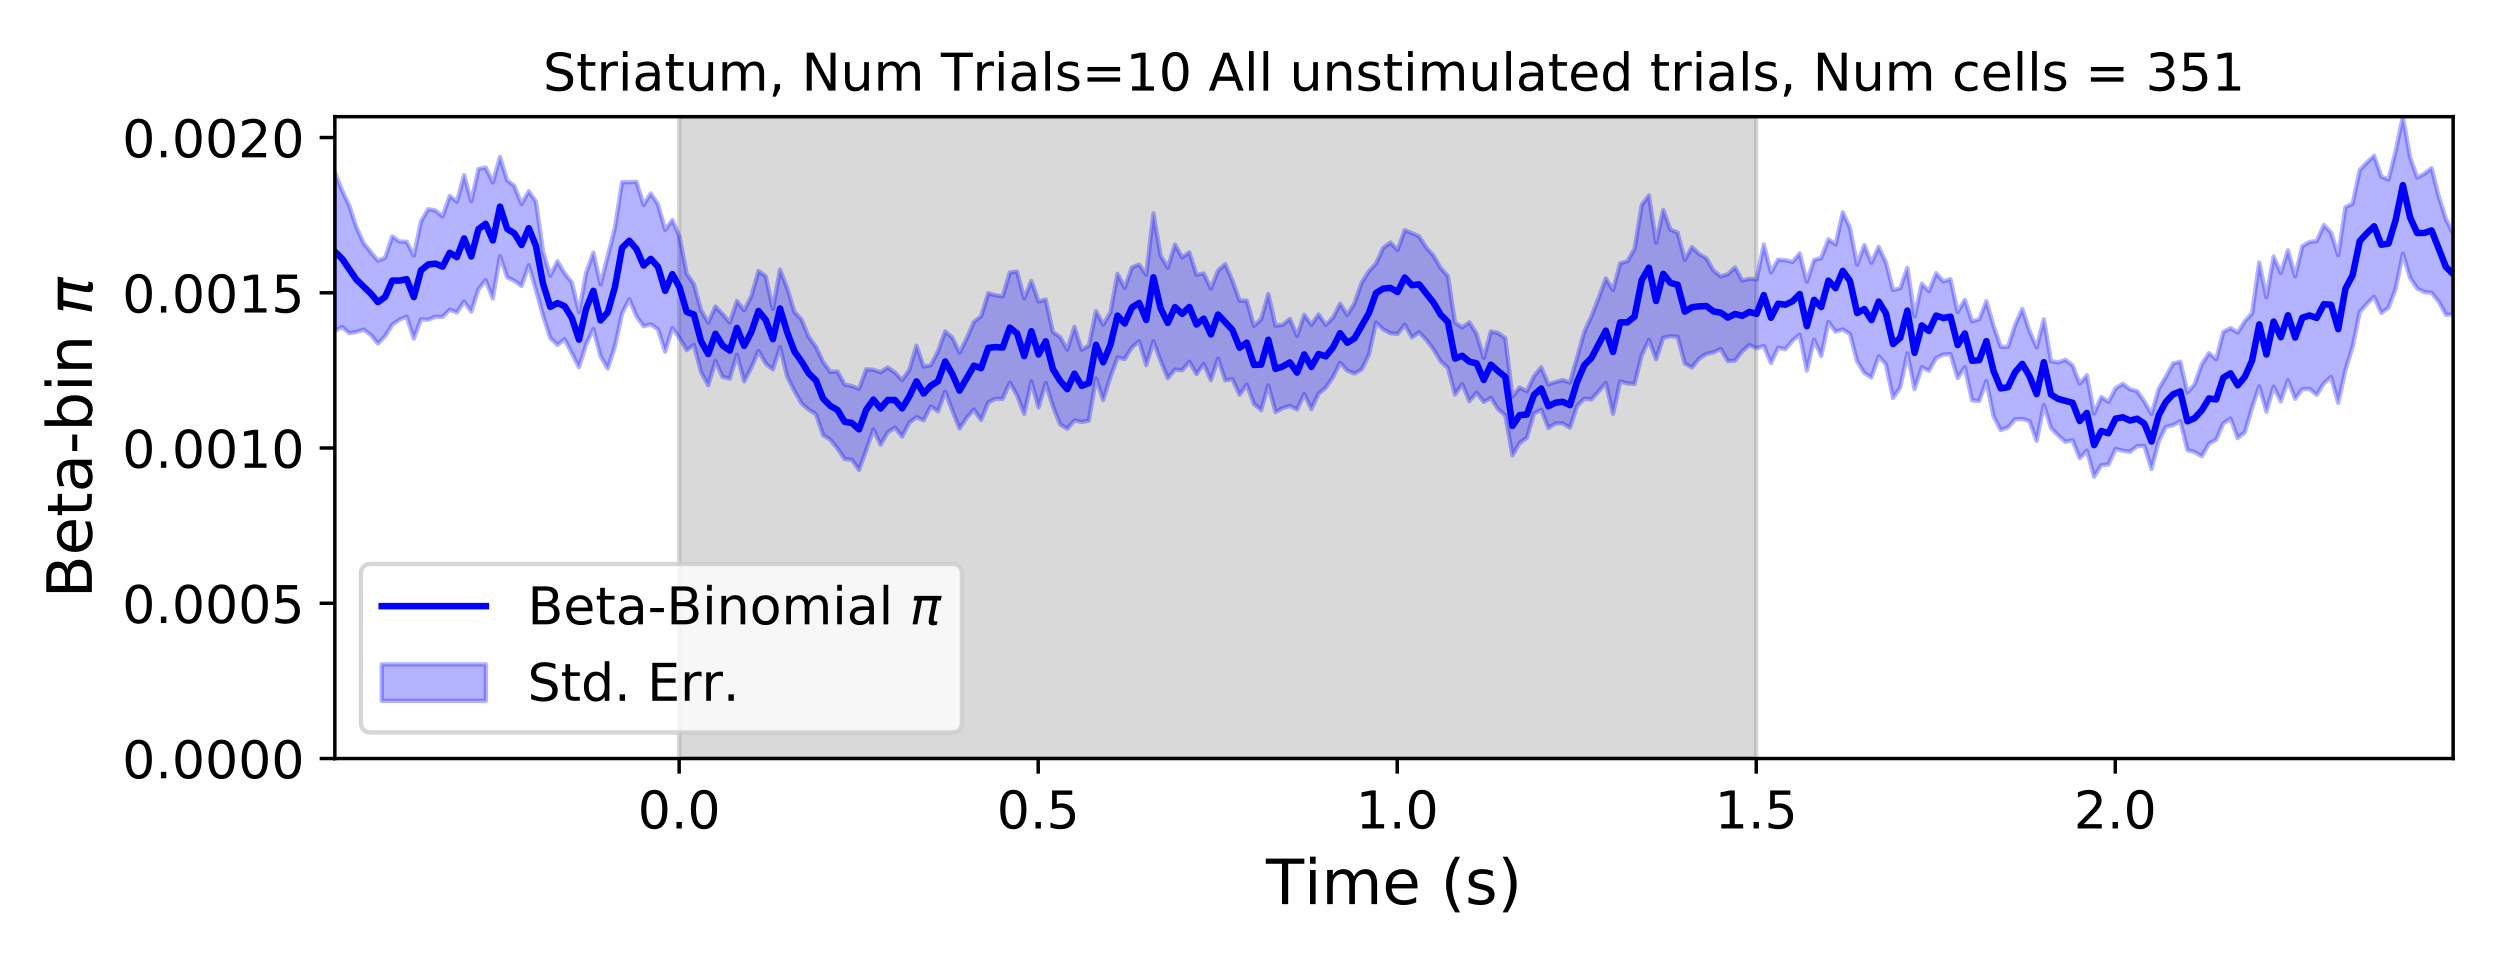<?xml version="1.0" encoding="utf-8" standalone="no"?>
<!DOCTYPE svg PUBLIC "-//W3C//DTD SVG 1.1//EN"
  "http://www.w3.org/Graphics/SVG/1.1/DTD/svg11.dtd">
<!-- Created with matplotlib (https://matplotlib.org/) -->
<svg height="223.2pt" version="1.1" viewBox="0 0 576 223.2" width="576pt" xmlns="http://www.w3.org/2000/svg" xmlns:xlink="http://www.w3.org/1999/xlink">
 <defs>
  <style type="text/css">
*{stroke-linecap:butt;stroke-linejoin:round;}
  </style>
 </defs>
 <g id="figure_1">
  <g id="patch_1">
   <path d="M 0 223.2 
L 576 223.2 
L 576 0 
L 0 0 
z
" style="fill:#ffffff;"/>
  </g>
  <g id="axes_1">
   <g id="patch_2">
    <path d="M 77.15 174.76 
L 565.2 174.76 
L 565.2 26.88 
L 77.15 26.88 
z
" style="fill:#ffffff;"/>
   </g>
   <g id="PolyCollection_1">
    <defs>
     <path d="M 156.479 -48.44 
L 156.479 -196.32 
L 404.64 -196.32 
L 404.64 -48.44 
L 404.64 -48.44 
L 156.479 -48.44 
z
" id="m7a7b5788a5" style="stroke:#808080;stroke-opacity:0.3;"/>
    </defs>
    <g clip-path="url(#p90179368f2)">
     <use style="fill:#808080;fill-opacity:0.3;stroke:#808080;stroke-opacity:0.3;" x="0" xlink:href="#m7a7b5788a5" y="223.2"/>
    </g>
   </g>
   <g id="PolyCollection_2">
    <defs>
     <path d="M 77.15 -183.503 
L 77.15 -146.915 
L 78.804 -147.878 
L 80.459 -146.451 
L 82.113 -146.713 
L 83.768 -147.254 
L 85.422 -146.051 
L 87.076 -144.036 
L 88.731 -145.741 
L 90.385 -148.387 
L 92.04 -149.545 
L 93.694 -150.255 
L 95.348 -145.181 
L 97.003 -149.623 
L 98.657 -149.513 
L 100.312 -150.206 
L 101.966 -150.206 
L 103.621 -151.835 
L 105.275 -151.2 
L 106.929 -153.71 
L 108.584 -151.388 
L 110.238 -156.572 
L 111.893 -158.63 
L 113.547 -154.431 
L 115.201 -164.154 
L 116.856 -159.314 
L 118.51 -158.502 
L 120.165 -157.287 
L 121.819 -162.101 
L 123.473 -156.409 
L 125.128 -150.418 
L 126.782 -145.328 
L 128.437 -143.739 
L 130.091 -145.053 
L 131.745 -141.818 
L 133.4 -138.579 
L 135.054 -143.848 
L 136.709 -147.388 
L 138.363 -141.12 
L 140.017 -138.277 
L 141.672 -143.35 
L 143.326 -150.957 
L 144.981 -154.263 
L 146.635 -150.358 
L 148.289 -148.034 
L 149.944 -148.48 
L 151.598 -147.318 
L 153.253 -142.163 
L 154.907 -147.583 
L 156.562 -145.34 
L 158.216 -142.522 
L 159.87 -143.737 
L 161.525 -137.451 
L 163.179 -134.409 
L 164.834 -140.018 
L 166.488 -136.369 
L 168.142 -135.966 
L 169.797 -141.429 
L 171.451 -135.328 
L 173.106 -138.47 
L 174.76 -142.313 
L 176.414 -139.449 
L 178.069 -138.076 
L 179.723 -143.169 
L 181.378 -136.415 
L 183.032 -133.134 
L 184.686 -130.247 
L 186.341 -128.797 
L 187.995 -127.764 
L 189.65 -122.924 
L 191.304 -121.904 
L 192.958 -119.857 
L 194.613 -117.447 
L 196.267 -117.245 
L 197.922 -114.937 
L 199.576 -119.464 
L 201.231 -124.247 
L 202.885 -120.737 
L 204.539 -123.574 
L 206.194 -124.695 
L 207.848 -122.599 
L 209.503 -125.806 
L 211.157 -127.115 
L 212.811 -126.353 
L 214.466 -129.585 
L 216.12 -128.429 
L 217.775 -132.968 
L 219.429 -128.582 
L 221.083 -124.471 
L 222.738 -126.952 
L 224.392 -128.848 
L 226.047 -126.426 
L 227.701 -130.485 
L 229.355 -131.312 
L 231.01 -131.31 
L 232.664 -135.024 
L 234.319 -132.161 
L 235.973 -127.845 
L 237.627 -135.295 
L 239.282 -129.322 
L 240.936 -134.949 
L 242.591 -129.576 
L 244.245 -125.418 
L 245.899 -124.43 
L 247.554 -126.333 
L 249.208 -125.975 
L 250.863 -126.275 
L 252.517 -136.003 
L 254.172 -131.019 
L 255.826 -136.271 
L 257.48 -140.833 
L 259.135 -140.47 
L 260.789 -143.133 
L 262.444 -144.555 
L 264.098 -139.07 
L 265.752 -144.565 
L 267.407 -140.026 
L 269.061 -136.057 
L 270.716 -138.061 
L 272.37 -137.876 
L 274.024 -139.858 
L 275.679 -137.006 
L 277.333 -139.344 
L 278.988 -135.595 
L 280.642 -140.591 
L 282.296 -135.562 
L 283.951 -135.843 
L 285.605 -132.243 
L 287.26 -134.574 
L 288.914 -130.12 
L 290.568 -128.708 
L 292.223 -134.416 
L 293.877 -128.259 
L 295.532 -129.169 
L 297.186 -129.679 
L 298.841 -128.869 
L 300.495 -132.41 
L 302.149 -128.957 
L 303.804 -132.508 
L 305.458 -133.881 
L 307.113 -136.287 
L 308.767 -139.625 
L 310.421 -137.822 
L 312.076 -137.142 
L 313.73 -138.096 
L 315.385 -141.412 
L 317.039 -148.879 
L 318.693 -147.326 
L 320.348 -146.414 
L 322.002 -146.251 
L 323.657 -148.368 
L 325.311 -145.449 
L 326.965 -146.626 
L 328.62 -144.901 
L 330.274 -142.688 
L 331.929 -139.996 
L 333.583 -138.447 
L 335.237 -132.292 
L 336.892 -134.698 
L 338.546 -130.777 
L 340.201 -132.714 
L 341.855 -130.581 
L 343.509 -131.519 
L 345.164 -128.921 
L 346.818 -127.475 
L 348.473 -118.267 
L 350.127 -121.171 
L 351.782 -122.326 
L 353.436 -127.943 
L 355.09 -128.806 
L 356.745 -124.578 
L 358.399 -125.647 
L 360.054 -125.634 
L 361.708 -124.657 
L 363.362 -129.638 
L 365.017 -131.376 
L 366.671 -131.163 
L 368.326 -133.025 
L 369.98 -134.982 
L 371.634 -127.842 
L 373.289 -135.325 
L 374.943 -134.863 
L 376.598 -134.726 
L 378.252 -141.344 
L 379.906 -144.889 
L 381.561 -140.415 
L 383.215 -145.376 
L 384.87 -145.756 
L 386.524 -145.597 
L 388.178 -139.444 
L 389.833 -138.547 
L 391.487 -140.588 
L 393.142 -141.668 
L 394.796 -142.009 
L 396.451 -142.813 
L 398.105 -140.016 
L 399.759 -140.133 
L 401.414 -142.265 
L 403.068 -143.714 
L 404.723 -142.945 
L 406.377 -143.508 
L 408.031 -139.536 
L 409.686 -143.091 
L 411.34 -142.73 
L 412.995 -144.702 
L 414.649 -146.105 
L 416.303 -137.827 
L 417.958 -144.927 
L 419.612 -141.158 
L 421.267 -149.02 
L 422.921 -146.782 
L 424.575 -147.296 
L 426.23 -146.258 
L 427.884 -139.944 
L 429.539 -137.261 
L 431.193 -136.241 
L 432.847 -141.108 
L 434.502 -139.29 
L 436.156 -131.503 
L 437.811 -133.938 
L 439.465 -141.785 
L 441.119 -133.534 
L 442.774 -138.602 
L 444.428 -137.781 
L 446.083 -140.722 
L 447.737 -141.497 
L 449.392 -141.603 
L 451.046 -136.102 
L 452.7 -138.598 
L 454.355 -130.967 
L 456.009 -130.817 
L 457.664 -135.399 
L 459.318 -127.281 
L 460.972 -124.116 
L 462.627 -124.701 
L 464.281 -126.586 
L 465.936 -126.69 
L 467.59 -126.141 
L 469.244 -121.604 
L 470.899 -129.853 
L 472.553 -124.599 
L 474.208 -122.886 
L 475.862 -121.42 
L 477.516 -121.765 
L 479.171 -117.607 
L 480.825 -119.375 
L 482.48 -113.368 
L 484.134 -116.037 
L 485.788 -116.178 
L 487.443 -119.773 
L 489.097 -119.352 
L 490.752 -119.101 
L 492.406 -120.405 
L 494.061 -120.448 
L 495.715 -115.146 
L 497.369 -121.506 
L 499.024 -124.818 
L 500.678 -125.255 
L 502.333 -126.143 
L 503.987 -119.495 
L 505.641 -119.064 
L 507.296 -118.064 
L 508.95 -120.976 
L 510.605 -121.921 
L 512.259 -125.647 
L 513.913 -126.759 
L 515.568 -122.251 
L 517.222 -123.622 
L 518.877 -129.271 
L 520.531 -134.189 
L 522.185 -128.332 
L 523.84 -134.127 
L 525.494 -130.72 
L 527.149 -135.617 
L 528.803 -131.308 
L 530.457 -133.547 
L 532.112 -133.599 
L 533.766 -132.226 
L 535.421 -134.865 
L 537.075 -136.362 
L 538.729 -130.377 
L 540.384 -137.926 
L 542.038 -143.277 
L 543.693 -151.329 
L 545.347 -153.195 
L 547.002 -154.821 
L 548.656 -151.103 
L 550.31 -152.311 
L 551.965 -156.672 
L 553.619 -164.752 
L 555.274 -159.228 
L 556.928 -156.728 
L 558.582 -155.894 
L 560.237 -155.742 
L 561.891 -153.684 
L 563.546 -150.653 
L 565.2 -150.782 
L 565.2 -169.34 
L 565.2 -169.34 
L 563.546 -172.72 
L 561.891 -177.92 
L 560.237 -184.467 
L 558.582 -183.16 
L 556.928 -182.285 
L 555.274 -187.015 
L 553.619 -196.32 
L 551.965 -188.412 
L 550.31 -181.832 
L 548.656 -182.515 
L 547.002 -187.318 
L 545.347 -185.749 
L 543.693 -184.026 
L 542.038 -176.281 
L 540.384 -175.447 
L 538.729 -164.381 
L 537.075 -169.606 
L 535.421 -171.367 
L 533.766 -167.646 
L 532.112 -167.452 
L 530.457 -166.461 
L 528.803 -159.549 
L 527.149 -165.509 
L 525.494 -160.293 
L 523.84 -164.086 
L 522.185 -154.697 
L 520.531 -162.715 
L 518.877 -151.011 
L 517.222 -149.185 
L 515.568 -146.583 
L 513.913 -147.596 
L 512.259 -146.727 
L 510.605 -140.421 
L 508.95 -141.823 
L 507.296 -139.28 
L 505.641 -134.67 
L 503.987 -132.789 
L 502.333 -139.876 
L 500.678 -139.447 
L 499.024 -136.403 
L 497.369 -133.606 
L 495.715 -127.809 
L 494.061 -130.698 
L 492.406 -133.047 
L 490.752 -133.517 
L 489.097 -134.765 
L 487.443 -133.732 
L 485.788 -130.594 
L 484.134 -131.74 
L 482.48 -127.924 
L 480.825 -136.735 
L 479.171 -134.812 
L 477.516 -139.031 
L 475.862 -140.309 
L 474.208 -139.7 
L 472.553 -139.998 
L 470.899 -149.633 
L 469.244 -143.196 
L 467.59 -146.964 
L 465.936 -152.036 
L 464.281 -148.309 
L 462.627 -143.303 
L 460.972 -143.305 
L 459.318 -148.137 
L 457.664 -153.799 
L 456.009 -149.632 
L 454.355 -149.177 
L 452.7 -154.124 
L 451.046 -151.314 
L 449.392 -158.877 
L 447.737 -158.359 
L 446.083 -160.268 
L 444.428 -156.118 
L 442.774 -157.831 
L 441.119 -150.288 
L 439.465 -161.502 
L 437.811 -156.79 
L 436.156 -156.361 
L 434.502 -162.794 
L 432.847 -166.317 
L 431.193 -162.681 
L 429.539 -166.732 
L 427.884 -162.221 
L 426.23 -170.72 
L 424.575 -174.28 
L 422.921 -166.867 
L 421.267 -168.063 
L 419.612 -163.756 
L 417.958 -163.3 
L 416.303 -158.279 
L 414.649 -164.816 
L 412.995 -162.845 
L 411.34 -163.263 
L 409.686 -163.378 
L 408.031 -160.434 
L 406.377 -166.893 
L 404.723 -158.83 
L 403.068 -158.954 
L 401.414 -158.568 
L 399.759 -161.589 
L 398.105 -160.028 
L 396.451 -159.524 
L 394.796 -160.861 
L 393.142 -163.701 
L 391.487 -164.649 
L 389.833 -166.277 
L 388.178 -163.346 
L 386.524 -169.604 
L 384.87 -170.279 
L 383.215 -174.849 
L 381.561 -167.286 
L 379.906 -178.163 
L 378.252 -175.958 
L 376.598 -165.812 
L 374.943 -163.004 
L 373.289 -162.518 
L 371.634 -156.374 
L 369.98 -159.057 
L 368.326 -154.542 
L 366.671 -150.335 
L 365.017 -146.723 
L 363.362 -140.841 
L 361.708 -135.06 
L 360.054 -135.63 
L 358.399 -135.182 
L 356.745 -134.647 
L 355.09 -138.58 
L 353.436 -136.524 
L 351.782 -133.053 
L 350.127 -133.931 
L 348.473 -131.863 
L 346.818 -145.274 
L 345.164 -146.465 
L 343.509 -146.845 
L 341.855 -140.739 
L 340.201 -146.258 
L 338.546 -148.952 
L 336.892 -147.764 
L 335.237 -148.9 
L 333.583 -159.602 
L 331.929 -161.433 
L 330.274 -164.291 
L 328.62 -166.163 
L 326.965 -168.726 
L 325.311 -169.51 
L 323.657 -170.149 
L 322.002 -165.607 
L 320.348 -167.314 
L 318.693 -166.088 
L 317.039 -162.482 
L 315.385 -160.702 
L 313.73 -158.091 
L 312.076 -153.354 
L 310.421 -150.631 
L 308.767 -153.221 
L 307.113 -150.021 
L 305.458 -148.315 
L 303.804 -150.76 
L 302.149 -148.364 
L 300.495 -150.674 
L 298.841 -145.835 
L 297.186 -149.734 
L 295.532 -148.353 
L 293.877 -148.155 
L 292.223 -155.441 
L 290.568 -149.649 
L 288.914 -148.115 
L 287.26 -153.923 
L 285.605 -153.931 
L 283.951 -158.527 
L 282.296 -162.36 
L 280.642 -160.856 
L 278.988 -156.709 
L 277.333 -160.22 
L 275.679 -159.864 
L 274.024 -165.076 
L 272.37 -163.896 
L 270.716 -166.844 
L 269.061 -161.54 
L 267.407 -164.274 
L 265.752 -174.035 
L 264.098 -159.908 
L 262.444 -162.254 
L 260.789 -161.587 
L 259.135 -156.857 
L 257.48 -160.124 
L 255.826 -151.137 
L 254.172 -148.417 
L 252.517 -151.506 
L 250.863 -143.555 
L 249.208 -142.63 
L 247.554 -147.866 
L 245.899 -142.646 
L 244.245 -145.543 
L 242.591 -146.709 
L 240.936 -154.176 
L 239.282 -153.741 
L 237.627 -158.465 
L 235.973 -154.471 
L 234.319 -160.62 
L 232.664 -160.415 
L 231.01 -154.937 
L 229.355 -155.156 
L 227.701 -155.628 
L 226.047 -150.333 
L 224.392 -149.049 
L 222.738 -145.241 
L 221.083 -141.953 
L 219.429 -145.404 
L 217.775 -146.842 
L 216.12 -142.292 
L 214.466 -139.08 
L 212.811 -138.722 
L 211.157 -143.559 
L 209.503 -137.961 
L 207.848 -135.625 
L 206.194 -137.378 
L 204.539 -138.522 
L 202.885 -137.455 
L 201.231 -137.999 
L 199.576 -138.117 
L 197.922 -133.61 
L 196.267 -134.266 
L 194.613 -134.585 
L 192.958 -137.608 
L 191.304 -137.515 
L 189.65 -139.783 
L 187.995 -143.307 
L 186.341 -145.541 
L 184.686 -149.523 
L 183.032 -151.355 
L 181.378 -156.802 
L 179.723 -161.067 
L 178.069 -152.046 
L 176.414 -159.56 
L 174.76 -160.781 
L 173.106 -154.947 
L 171.451 -151.698 
L 169.797 -153.856 
L 168.142 -148.9 
L 166.488 -150.827 
L 164.834 -152.581 
L 163.179 -148.858 
L 161.525 -151.711 
L 159.87 -157.744 
L 158.216 -160.133 
L 156.562 -168.659 
L 154.907 -172.491 
L 153.253 -170.232 
L 151.598 -176.133 
L 149.944 -178.619 
L 148.289 -176.026 
L 146.635 -181.32 
L 144.981 -181.21 
L 143.326 -181.222 
L 141.672 -170.702 
L 140.017 -164.171 
L 138.363 -157.662 
L 136.709 -164.997 
L 135.054 -160.357 
L 133.4 -151.315 
L 131.745 -158.142 
L 130.091 -160.234 
L 128.437 -162.991 
L 126.782 -159.676 
L 125.128 -165.168 
L 123.473 -176.771 
L 121.819 -179.14 
L 120.165 -176.226 
L 118.51 -180.354 
L 116.856 -181.64 
L 115.201 -187.032 
L 113.547 -181.162 
L 111.893 -184.619 
L 110.238 -184.272 
L 108.584 -176.816 
L 106.929 -182.833 
L 105.275 -176.726 
L 103.621 -178.061 
L 101.966 -173.329 
L 100.312 -174.713 
L 98.657 -175.006 
L 97.003 -172.208 
L 95.348 -164.315 
L 93.694 -167.5 
L 92.04 -167.554 
L 90.385 -168.715 
L 88.731 -163.827 
L 87.076 -163.152 
L 85.422 -165.112 
L 83.768 -167.225 
L 82.113 -170.855 
L 80.459 -175.845 
L 78.804 -179.348 
L 77.15 -183.503 
z
" id="mb0f1b356e1" style="stroke:#0000ff;stroke-opacity:0.3;"/>
    </defs>
    <g clip-path="url(#p90179368f2)">
     <use style="fill:#0000ff;fill-opacity:0.3;stroke:#0000ff;stroke-opacity:0.3;" x="0" xlink:href="#mb0f1b356e1" y="223.2"/>
    </g>
   </g>
   <g id="matplotlib.axis_1">
    <g id="xtick_1">
     <g id="line2d_1">
      <defs>
       <path d="M 0 0 
L 0 3.5 
" id="m6136bd9743" style="stroke:#000000;stroke-width:0.8;"/>
      </defs>
      <g>
       <use style="stroke:#000000;stroke-width:0.8;" x="156.479" xlink:href="#m6136bd9743" y="174.76"/>
      </g>
     </g>
     <g id="text_1">
      <!-- 0.0 -->
      <defs>
       <path d="M 31.781 66.406 
Q 24.172 66.406 20.328 58.906 
Q 16.5 51.422 16.5 36.375 
Q 16.5 21.391 20.328 13.891 
Q 24.172 6.391 31.781 6.391 
Q 39.453 6.391 43.281 13.891 
Q 47.125 21.391 47.125 36.375 
Q 47.125 51.422 43.281 58.906 
Q 39.453 66.406 31.781 66.406 
z
M 31.781 74.219 
Q 44.047 74.219 50.516 64.516 
Q 56.984 54.828 56.984 36.375 
Q 56.984 17.969 50.516 8.266 
Q 44.047 -1.422 31.781 -1.422 
Q 19.531 -1.422 13.062 8.266 
Q 6.594 17.969 6.594 36.375 
Q 6.594 54.828 13.062 64.516 
Q 19.531 74.219 31.781 74.219 
z
" id="DejaVuSans-48"/>
       <path d="M 10.688 12.406 
L 21 12.406 
L 21 0 
L 10.688 0 
z
" id="DejaVuSans-46"/>
      </defs>
      <g transform="translate(146.937 190.878)scale(0.12 -0.12)">
       <use xlink:href="#DejaVuSans-48"/>
       <use x="63.623" xlink:href="#DejaVuSans-46"/>
       <use x="95.41" xlink:href="#DejaVuSans-48"/>
      </g>
     </g>
    </g>
    <g id="xtick_2">
     <g id="line2d_2">
      <g>
       <use style="stroke:#000000;stroke-width:0.8;" x="239.199" xlink:href="#m6136bd9743" y="174.76"/>
      </g>
     </g>
     <g id="text_2">
      <!-- 0.5 -->
      <defs>
       <path d="M 10.797 72.906 
L 49.516 72.906 
L 49.516 64.594 
L 19.828 64.594 
L 19.828 46.734 
Q 21.969 47.469 24.109 47.828 
Q 26.266 48.188 28.422 48.188 
Q 40.625 48.188 47.75 41.5 
Q 54.891 34.812 54.891 23.391 
Q 54.891 11.625 47.562 5.094 
Q 40.234 -1.422 26.906 -1.422 
Q 22.312 -1.422 17.547 -0.641 
Q 12.797 0.141 7.719 1.703 
L 7.719 11.625 
Q 12.109 9.234 16.797 8.062 
Q 21.484 6.891 26.703 6.891 
Q 35.156 6.891 40.078 11.328 
Q 45.016 15.766 45.016 23.391 
Q 45.016 31 40.078 35.438 
Q 35.156 39.891 26.703 39.891 
Q 22.75 39.891 18.812 39.016 
Q 14.891 38.141 10.797 36.281 
z
" id="DejaVuSans-53"/>
      </defs>
      <g transform="translate(229.657 190.878)scale(0.12 -0.12)">
       <use xlink:href="#DejaVuSans-48"/>
       <use x="63.623" xlink:href="#DejaVuSans-46"/>
       <use x="95.41" xlink:href="#DejaVuSans-53"/>
      </g>
     </g>
    </g>
    <g id="xtick_3">
     <g id="line2d_3">
      <g>
       <use style="stroke:#000000;stroke-width:0.8;" x="321.919" xlink:href="#m6136bd9743" y="174.76"/>
      </g>
     </g>
     <g id="text_3">
      <!-- 1.0 -->
      <defs>
       <path d="M 12.406 8.297 
L 28.516 8.297 
L 28.516 63.922 
L 10.984 60.406 
L 10.984 69.391 
L 28.422 72.906 
L 38.281 72.906 
L 38.281 8.297 
L 54.391 8.297 
L 54.391 0 
L 12.406 0 
z
" id="DejaVuSans-49"/>
      </defs>
      <g transform="translate(312.378 190.878)scale(0.12 -0.12)">
       <use xlink:href="#DejaVuSans-49"/>
       <use x="63.623" xlink:href="#DejaVuSans-46"/>
       <use x="95.41" xlink:href="#DejaVuSans-48"/>
      </g>
     </g>
    </g>
    <g id="xtick_4">
     <g id="line2d_4">
      <g>
       <use style="stroke:#000000;stroke-width:0.8;" x="404.64" xlink:href="#m6136bd9743" y="174.76"/>
      </g>
     </g>
     <g id="text_4">
      <!-- 1.5 -->
      <g transform="translate(395.098 190.878)scale(0.12 -0.12)">
       <use xlink:href="#DejaVuSans-49"/>
       <use x="63.623" xlink:href="#DejaVuSans-46"/>
       <use x="95.41" xlink:href="#DejaVuSans-53"/>
      </g>
     </g>
    </g>
    <g id="xtick_5">
     <g id="line2d_5">
      <g>
       <use style="stroke:#000000;stroke-width:0.8;" x="487.36" xlink:href="#m6136bd9743" y="174.76"/>
      </g>
     </g>
     <g id="text_5">
      <!-- 2.0 -->
      <defs>
       <path d="M 19.188 8.297 
L 53.609 8.297 
L 53.609 0 
L 7.328 0 
L 7.328 8.297 
Q 12.938 14.109 22.625 23.891 
Q 32.328 33.688 34.812 36.531 
Q 39.547 41.844 41.422 45.531 
Q 43.312 49.219 43.312 52.781 
Q 43.312 58.594 39.234 62.25 
Q 35.156 65.922 28.609 65.922 
Q 23.969 65.922 18.812 64.312 
Q 13.672 62.703 7.812 59.422 
L 7.812 69.391 
Q 13.766 71.781 18.938 73 
Q 24.125 74.219 28.422 74.219 
Q 39.75 74.219 46.484 68.547 
Q 53.219 62.891 53.219 53.422 
Q 53.219 48.922 51.531 44.891 
Q 49.859 40.875 45.406 35.406 
Q 44.188 33.984 37.641 27.219 
Q 31.109 20.453 19.188 8.297 
z
" id="DejaVuSans-50"/>
      </defs>
      <g transform="translate(477.818 190.878)scale(0.12 -0.12)">
       <use xlink:href="#DejaVuSans-50"/>
       <use x="63.623" xlink:href="#DejaVuSans-46"/>
       <use x="95.41" xlink:href="#DejaVuSans-48"/>
      </g>
     </g>
    </g>
    <g id="text_6">
     <!-- Time (s) -->
     <defs>
      <path d="M -0.297 72.906 
L 61.375 72.906 
L 61.375 64.594 
L 35.5 64.594 
L 35.5 0 
L 25.594 0 
L 25.594 64.594 
L -0.297 64.594 
z
" id="DejaVuSans-84"/>
      <path d="M 9.422 54.688 
L 18.406 54.688 
L 18.406 0 
L 9.422 0 
z
M 9.422 75.984 
L 18.406 75.984 
L 18.406 64.594 
L 9.422 64.594 
z
" id="DejaVuSans-105"/>
      <path d="M 52 44.188 
Q 55.375 50.25 60.062 53.125 
Q 64.75 56 71.094 56 
Q 79.641 56 84.281 50.016 
Q 88.922 44.047 88.922 33.016 
L 88.922 0 
L 79.891 0 
L 79.891 32.719 
Q 79.891 40.578 77.094 44.375 
Q 74.312 48.188 68.609 48.188 
Q 61.625 48.188 57.562 43.547 
Q 53.516 38.922 53.516 30.906 
L 53.516 0 
L 44.484 0 
L 44.484 32.719 
Q 44.484 40.625 41.703 44.406 
Q 38.922 48.188 33.109 48.188 
Q 26.219 48.188 22.156 43.531 
Q 18.109 38.875 18.109 30.906 
L 18.109 0 
L 9.078 0 
L 9.078 54.688 
L 18.109 54.688 
L 18.109 46.188 
Q 21.188 51.219 25.484 53.609 
Q 29.781 56 35.688 56 
Q 41.656 56 45.828 52.969 
Q 50 49.953 52 44.188 
z
" id="DejaVuSans-109"/>
      <path d="M 56.203 29.594 
L 56.203 25.203 
L 14.891 25.203 
Q 15.484 15.922 20.484 11.062 
Q 25.484 6.203 34.422 6.203 
Q 39.594 6.203 44.453 7.469 
Q 49.312 8.734 54.109 11.281 
L 54.109 2.781 
Q 49.266 0.734 44.188 -0.344 
Q 39.109 -1.422 33.891 -1.422 
Q 20.797 -1.422 13.156 6.188 
Q 5.516 13.812 5.516 26.812 
Q 5.516 40.234 12.766 48.109 
Q 20.016 56 32.328 56 
Q 43.359 56 49.781 48.891 
Q 56.203 41.797 56.203 29.594 
z
M 47.219 32.234 
Q 47.125 39.594 43.094 43.984 
Q 39.062 48.391 32.422 48.391 
Q 24.906 48.391 20.391 44.141 
Q 15.875 39.891 15.188 32.172 
z
" id="DejaVuSans-101"/>
      <path id="DejaVuSans-32"/>
      <path d="M 31 75.875 
Q 24.469 64.656 21.281 53.656 
Q 18.109 42.672 18.109 31.391 
Q 18.109 20.125 21.312 9.062 
Q 24.516 -2 31 -13.188 
L 23.188 -13.188 
Q 15.875 -1.703 12.234 9.375 
Q 8.594 20.453 8.594 31.391 
Q 8.594 42.281 12.203 53.312 
Q 15.828 64.359 23.188 75.875 
z
" id="DejaVuSans-40"/>
      <path d="M 44.281 53.078 
L 44.281 44.578 
Q 40.484 46.531 36.375 47.5 
Q 32.281 48.484 27.875 48.484 
Q 21.188 48.484 17.844 46.438 
Q 14.5 44.391 14.5 40.281 
Q 14.5 37.156 16.891 35.375 
Q 19.281 33.594 26.516 31.984 
L 29.594 31.297 
Q 39.156 29.25 43.188 25.516 
Q 47.219 21.781 47.219 15.094 
Q 47.219 7.469 41.188 3.016 
Q 35.156 -1.422 24.609 -1.422 
Q 20.219 -1.422 15.453 -0.562 
Q 10.688 0.297 5.422 2 
L 5.422 11.281 
Q 10.406 8.688 15.234 7.391 
Q 20.062 6.109 24.812 6.109 
Q 31.156 6.109 34.562 8.281 
Q 37.984 10.453 37.984 14.406 
Q 37.984 18.062 35.516 20.016 
Q 33.062 21.969 24.703 23.781 
L 21.578 24.516 
Q 13.234 26.266 9.516 29.906 
Q 5.812 33.547 5.812 39.891 
Q 5.812 47.609 11.281 51.797 
Q 16.75 56 26.812 56 
Q 31.781 56 36.172 55.266 
Q 40.578 54.547 44.281 53.078 
z
" id="DejaVuSans-115"/>
      <path d="M 8.016 75.875 
L 15.828 75.875 
Q 23.141 64.359 26.781 53.312 
Q 30.422 42.281 30.422 31.391 
Q 30.422 20.453 26.781 9.375 
Q 23.141 -1.703 15.828 -13.188 
L 8.016 -13.188 
Q 14.5 -2 17.703 9.062 
Q 20.906 20.125 20.906 31.391 
Q 20.906 42.672 17.703 53.656 
Q 14.5 64.656 8.016 75.875 
z
" id="DejaVuSans-41"/>
     </defs>
     <g transform="translate(291.68 208.315)scale(0.144 -0.144)">
      <use xlink:href="#DejaVuSans-84"/>
      <use x="61.037" xlink:href="#DejaVuSans-105"/>
      <use x="88.82" xlink:href="#DejaVuSans-109"/>
      <use x="186.232" xlink:href="#DejaVuSans-101"/>
      <use x="247.756" xlink:href="#DejaVuSans-32"/>
      <use x="279.543" xlink:href="#DejaVuSans-40"/>
      <use x="318.557" xlink:href="#DejaVuSans-115"/>
      <use x="370.656" xlink:href="#DejaVuSans-41"/>
     </g>
    </g>
   </g>
   <g id="matplotlib.axis_2">
    <g id="ytick_1">
     <g id="line2d_6">
      <defs>
       <path d="M 0 0 
L -3.5 0 
" id="m56962dfca2" style="stroke:#000000;stroke-width:0.8;"/>
      </defs>
      <g>
       <use style="stroke:#000000;stroke-width:0.8;" x="77.15" xlink:href="#m56962dfca2" y="174.76"/>
      </g>
     </g>
     <g id="text_7">
      <!-- 0.0000 -->
      <g transform="translate(28.161 179.319)scale(0.12 -0.12)">
       <use xlink:href="#DejaVuSans-48"/>
       <use x="63.623" xlink:href="#DejaVuSans-46"/>
       <use x="95.41" xlink:href="#DejaVuSans-48"/>
       <use x="159.033" xlink:href="#DejaVuSans-48"/>
       <use x="222.656" xlink:href="#DejaVuSans-48"/>
       <use x="286.279" xlink:href="#DejaVuSans-48"/>
      </g>
     </g>
    </g>
    <g id="ytick_2">
     <g id="line2d_7">
      <g>
       <use style="stroke:#000000;stroke-width:0.8;" x="77.15" xlink:href="#m56962dfca2" y="138.992"/>
      </g>
     </g>
     <g id="text_8">
      <!-- 0.0005 -->
      <g transform="translate(28.161 143.551)scale(0.12 -0.12)">
       <use xlink:href="#DejaVuSans-48"/>
       <use x="63.623" xlink:href="#DejaVuSans-46"/>
       <use x="95.41" xlink:href="#DejaVuSans-48"/>
       <use x="159.033" xlink:href="#DejaVuSans-48"/>
       <use x="222.656" xlink:href="#DejaVuSans-48"/>
       <use x="286.279" xlink:href="#DejaVuSans-53"/>
      </g>
     </g>
    </g>
    <g id="ytick_3">
     <g id="line2d_8">
      <g>
       <use style="stroke:#000000;stroke-width:0.8;" x="77.15" xlink:href="#m56962dfca2" y="103.223"/>
      </g>
     </g>
     <g id="text_9">
      <!-- 0.0010 -->
      <g transform="translate(28.161 107.782)scale(0.12 -0.12)">
       <use xlink:href="#DejaVuSans-48"/>
       <use x="63.623" xlink:href="#DejaVuSans-46"/>
       <use x="95.41" xlink:href="#DejaVuSans-48"/>
       <use x="159.033" xlink:href="#DejaVuSans-48"/>
       <use x="222.656" xlink:href="#DejaVuSans-49"/>
       <use x="286.279" xlink:href="#DejaVuSans-48"/>
      </g>
     </g>
    </g>
    <g id="ytick_4">
     <g id="line2d_9">
      <g>
       <use style="stroke:#000000;stroke-width:0.8;" x="77.15" xlink:href="#m56962dfca2" y="67.455"/>
      </g>
     </g>
     <g id="text_10">
      <!-- 0.0015 -->
      <g transform="translate(28.161 72.014)scale(0.12 -0.12)">
       <use xlink:href="#DejaVuSans-48"/>
       <use x="63.623" xlink:href="#DejaVuSans-46"/>
       <use x="95.41" xlink:href="#DejaVuSans-48"/>
       <use x="159.033" xlink:href="#DejaVuSans-48"/>
       <use x="222.656" xlink:href="#DejaVuSans-49"/>
       <use x="286.279" xlink:href="#DejaVuSans-53"/>
      </g>
     </g>
    </g>
    <g id="ytick_5">
     <g id="line2d_10">
      <g>
       <use style="stroke:#000000;stroke-width:0.8;" x="77.15" xlink:href="#m56962dfca2" y="31.686"/>
      </g>
     </g>
     <g id="text_11">
      <!-- 0.0020 -->
      <g transform="translate(28.161 36.245)scale(0.12 -0.12)">
       <use xlink:href="#DejaVuSans-48"/>
       <use x="63.623" xlink:href="#DejaVuSans-46"/>
       <use x="95.41" xlink:href="#DejaVuSans-48"/>
       <use x="159.033" xlink:href="#DejaVuSans-48"/>
       <use x="222.656" xlink:href="#DejaVuSans-50"/>
       <use x="286.279" xlink:href="#DejaVuSans-48"/>
      </g>
     </g>
    </g>
    <g id="text_12">
     <!-- Beta-bin $\pi$ -->
     <defs>
      <path d="M 19.672 34.812 
L 19.672 8.109 
L 35.5 8.109 
Q 43.453 8.109 47.281 11.406 
Q 51.125 14.703 51.125 21.484 
Q 51.125 28.328 47.281 31.562 
Q 43.453 34.812 35.5 34.812 
z
M 19.672 64.797 
L 19.672 42.828 
L 34.281 42.828 
Q 41.5 42.828 45.031 45.531 
Q 48.578 48.25 48.578 53.812 
Q 48.578 59.328 45.031 62.062 
Q 41.5 64.797 34.281 64.797 
z
M 9.812 72.906 
L 35.016 72.906 
Q 46.297 72.906 52.391 68.219 
Q 58.5 63.531 58.5 54.891 
Q 58.5 48.188 55.375 44.234 
Q 52.25 40.281 46.188 39.312 
Q 53.469 37.75 57.5 32.781 
Q 61.531 27.828 61.531 20.406 
Q 61.531 10.641 54.891 5.312 
Q 48.25 0 35.984 0 
L 9.812 0 
z
" id="DejaVuSans-66"/>
      <path d="M 18.312 70.219 
L 18.312 54.688 
L 36.812 54.688 
L 36.812 47.703 
L 18.312 47.703 
L 18.312 18.016 
Q 18.312 11.328 20.141 9.422 
Q 21.969 7.516 27.594 7.516 
L 36.812 7.516 
L 36.812 0 
L 27.594 0 
Q 17.188 0 13.234 3.875 
Q 9.281 7.766 9.281 18.016 
L 9.281 47.703 
L 2.688 47.703 
L 2.688 54.688 
L 9.281 54.688 
L 9.281 70.219 
z
" id="DejaVuSans-116"/>
      <path d="M 34.281 27.484 
Q 23.391 27.484 19.188 25 
Q 14.984 22.516 14.984 16.5 
Q 14.984 11.719 18.141 8.906 
Q 21.297 6.109 26.703 6.109 
Q 34.188 6.109 38.703 11.406 
Q 43.219 16.703 43.219 25.484 
L 43.219 27.484 
z
M 52.203 31.203 
L 52.203 0 
L 43.219 0 
L 43.219 8.297 
Q 40.141 3.328 35.547 0.953 
Q 30.953 -1.422 24.312 -1.422 
Q 15.922 -1.422 10.953 3.297 
Q 6 8.016 6 15.922 
Q 6 25.141 12.172 29.828 
Q 18.359 34.516 30.609 34.516 
L 43.219 34.516 
L 43.219 35.406 
Q 43.219 41.609 39.141 45 
Q 35.062 48.391 27.688 48.391 
Q 23 48.391 18.547 47.266 
Q 14.109 46.141 10.016 43.891 
L 10.016 52.203 
Q 14.938 54.109 19.578 55.047 
Q 24.219 56 28.609 56 
Q 40.484 56 46.344 49.844 
Q 52.203 43.703 52.203 31.203 
z
" id="DejaVuSans-97"/>
      <path d="M 4.891 31.391 
L 31.203 31.391 
L 31.203 23.391 
L 4.891 23.391 
z
" id="DejaVuSans-45"/>
      <path d="M 48.688 27.297 
Q 48.688 37.203 44.609 42.844 
Q 40.531 48.484 33.406 48.484 
Q 26.266 48.484 22.188 42.844 
Q 18.109 37.203 18.109 27.297 
Q 18.109 17.391 22.188 11.75 
Q 26.266 6.109 33.406 6.109 
Q 40.531 6.109 44.609 11.75 
Q 48.688 17.391 48.688 27.297 
z
M 18.109 46.391 
Q 20.953 51.266 25.266 53.625 
Q 29.594 56 35.594 56 
Q 45.562 56 51.781 48.094 
Q 58.016 40.188 58.016 27.297 
Q 58.016 14.406 51.781 6.484 
Q 45.562 -1.422 35.594 -1.422 
Q 29.594 -1.422 25.266 0.953 
Q 20.953 3.328 18.109 8.203 
L 18.109 0 
L 9.078 0 
L 9.078 75.984 
L 18.109 75.984 
z
" id="DejaVuSans-98"/>
      <path d="M 54.891 33.016 
L 54.891 0 
L 45.906 0 
L 45.906 32.719 
Q 45.906 40.484 42.875 44.328 
Q 39.844 48.188 33.797 48.188 
Q 26.516 48.188 22.312 43.547 
Q 18.109 38.922 18.109 30.906 
L 18.109 0 
L 9.078 0 
L 9.078 54.688 
L 18.109 54.688 
L 18.109 46.188 
Q 21.344 51.125 25.703 53.562 
Q 30.078 56 35.797 56 
Q 45.219 56 50.047 50.172 
Q 54.891 44.344 54.891 33.016 
z
" id="DejaVuSans-110"/>
      <path d="M 9.125 54.688 
L 61.531 54.688 
L 59.766 45.703 
L 52.875 45.703 
L 46.344 12.109 
Q 45.656 8.594 46.578 7.031 
Q 47.469 5.516 50.141 5.516 
Q 50.875 5.516 51.953 5.672 
Q 53.078 5.766 53.422 5.812 
L 52.156 -0.688 
Q 50.344 -1.312 48.484 -1.609 
Q 46.578 -1.906 44.781 -1.906 
Q 38.922 -1.906 37.312 1.266 
Q 35.688 4.5 37.359 13.094 
L 43.703 45.703 
L 23.531 45.703 
L 14.656 0 
L 5.469 0 
L 14.359 45.703 
L 7.375 45.703 
z
" id="DejaVuSans-Oblique-960"/>
     </defs>
     <g transform="translate(21.166 137.828)rotate(-90)scale(0.144 -0.144)">
      <use transform="translate(0 0.016)" xlink:href="#DejaVuSans-66"/>
      <use transform="translate(68.604 0.016)" xlink:href="#DejaVuSans-101"/>
      <use transform="translate(130.127 0.016)" xlink:href="#DejaVuSans-116"/>
      <use transform="translate(169.336 0.016)" xlink:href="#DejaVuSans-97"/>
      <use transform="translate(230.615 0.016)" xlink:href="#DejaVuSans-45"/>
      <use transform="translate(266.699 0.016)" xlink:href="#DejaVuSans-98"/>
      <use transform="translate(330.176 0.016)" xlink:href="#DejaVuSans-105"/>
      <use transform="translate(357.959 0.016)" xlink:href="#DejaVuSans-110"/>
      <use transform="translate(421.338 0.016)" xlink:href="#DejaVuSans-32"/>
      <use transform="translate(453.125 0.016)" xlink:href="#DejaVuSans-Oblique-960"/>
     </g>
    </g>
   </g>
   <g id="line2d_11">
    <path clip-path="url(#p90179368f2)" d="M 77.15 57.991 
L 78.804 59.587 
L 82.113 64.416 
L 85.422 67.619 
L 87.076 69.606 
L 88.731 68.416 
L 90.385 64.649 
L 92.04 64.65 
L 93.694 64.323 
L 95.348 68.452 
L 97.003 62.285 
L 98.657 60.94 
L 100.312 60.741 
L 101.966 61.432 
L 103.621 58.252 
L 105.275 59.237 
L 106.929 54.928 
L 108.584 59.098 
L 110.238 52.778 
L 111.893 51.575 
L 113.547 55.404 
L 115.201 47.607 
L 116.856 52.723 
L 118.51 53.772 
L 120.165 56.443 
L 121.819 52.579 
L 123.473 56.61 
L 125.128 65.407 
L 126.782 70.698 
L 128.437 69.835 
L 130.091 70.556 
L 131.745 73.22 
L 133.4 78.253 
L 135.054 71.097 
L 136.709 67.007 
L 138.363 73.809 
L 140.017 71.976 
L 141.672 66.174 
L 143.326 57.11 
L 144.981 55.463 
L 146.635 57.361 
L 148.289 61.17 
L 149.944 59.651 
L 151.598 61.474 
L 153.253 67.003 
L 154.907 63.163 
L 156.562 66.201 
L 158.216 71.873 
L 159.87 72.459 
L 161.525 78.619 
L 163.179 81.567 
L 164.834 76.901 
L 166.488 79.602 
L 168.142 80.767 
L 169.797 75.558 
L 171.451 79.687 
L 173.106 76.491 
L 174.76 71.653 
L 176.414 73.695 
L 178.069 78.139 
L 179.723 71.082 
L 181.378 76.592 
L 183.032 80.956 
L 184.686 83.315 
L 186.341 86.031 
L 187.995 87.664 
L 189.65 91.847 
L 191.304 93.491 
L 192.958 94.467 
L 194.613 97.184 
L 196.267 97.445 
L 197.922 98.926 
L 199.576 94.41 
L 201.231 92.077 
L 202.885 94.104 
L 204.539 92.152 
L 206.194 92.163 
L 207.848 94.088 
L 209.503 91.317 
L 211.157 87.863 
L 212.811 90.663 
L 214.466 88.867 
L 216.12 87.84 
L 217.775 83.295 
L 219.429 86.207 
L 221.083 89.988 
L 224.392 84.252 
L 226.047 84.821 
L 227.701 80.144 
L 229.355 79.966 
L 231.01 80.076 
L 232.664 75.481 
L 234.319 76.81 
L 235.973 82.042 
L 237.627 76.32 
L 239.282 81.669 
L 240.936 78.638 
L 242.591 85.057 
L 244.245 87.72 
L 245.899 89.662 
L 247.554 86.1 
L 249.208 88.898 
L 250.863 88.285 
L 252.517 79.445 
L 254.172 83.482 
L 255.826 79.496 
L 257.48 72.722 
L 259.135 74.536 
L 260.789 70.84 
L 262.444 69.795 
L 264.098 73.711 
L 265.752 63.9 
L 267.407 71.05 
L 269.061 74.401 
L 270.716 70.748 
L 272.37 72.314 
L 274.024 70.733 
L 275.679 74.765 
L 277.333 73.418 
L 278.988 77.048 
L 280.642 72.477 
L 283.951 76.015 
L 285.605 80.113 
L 287.26 78.952 
L 288.914 84.082 
L 290.568 84.021 
L 292.223 78.272 
L 293.877 84.993 
L 295.532 84.439 
L 297.186 83.493 
L 298.841 85.848 
L 300.495 81.658 
L 302.149 84.539 
L 303.804 81.566 
L 305.458 82.102 
L 307.113 80.046 
L 308.767 76.777 
L 310.421 78.974 
L 312.076 77.952 
L 315.385 72.143 
L 317.039 67.519 
L 318.693 66.493 
L 320.348 66.336 
L 322.002 67.271 
L 323.657 63.942 
L 325.311 65.72 
L 326.965 65.524 
L 330.274 69.71 
L 331.929 72.486 
L 333.583 74.175 
L 335.237 82.604 
L 336.892 81.969 
L 338.546 83.336 
L 340.201 83.714 
L 341.855 87.54 
L 343.509 84.018 
L 345.164 85.507 
L 346.818 86.825 
L 348.473 98.135 
L 350.127 95.649 
L 351.782 95.511 
L 353.436 90.966 
L 355.09 89.507 
L 356.745 93.588 
L 358.399 92.785 
L 360.054 92.568 
L 361.708 93.341 
L 363.362 87.961 
L 365.017 84.151 
L 366.671 82.451 
L 369.98 76.181 
L 371.634 81.092 
L 373.289 74.279 
L 374.943 74.266 
L 376.598 72.931 
L 378.252 64.549 
L 379.906 61.674 
L 381.561 69.35 
L 383.215 63.088 
L 384.87 65.182 
L 386.524 65.6 
L 388.178 71.805 
L 389.833 70.788 
L 391.487 70.582 
L 393.142 70.516 
L 394.796 71.765 
L 396.451 72.031 
L 398.105 73.178 
L 399.759 72.339 
L 401.414 72.784 
L 403.068 71.866 
L 404.723 72.313 
L 406.377 68 
L 408.031 73.215 
L 409.686 69.965 
L 411.34 70.203 
L 412.995 69.426 
L 414.649 67.74 
L 416.303 75.147 
L 417.958 69.087 
L 419.612 70.743 
L 421.267 64.658 
L 422.921 66.375 
L 424.575 62.412 
L 426.23 64.711 
L 427.884 72.117 
L 429.539 71.204 
L 431.193 73.739 
L 432.847 69.487 
L 434.502 72.158 
L 436.156 79.268 
L 437.811 77.836 
L 439.465 71.557 
L 441.119 81.289 
L 442.774 74.984 
L 444.428 76.251 
L 446.083 72.705 
L 447.737 73.272 
L 449.392 72.96 
L 451.046 79.492 
L 452.7 76.839 
L 454.355 83.128 
L 456.009 82.975 
L 457.664 78.601 
L 459.318 85.491 
L 460.972 89.489 
L 462.627 89.198 
L 464.281 85.752 
L 465.936 83.837 
L 467.59 86.647 
L 469.244 90.8 
L 470.899 83.457 
L 472.553 90.902 
L 474.208 91.907 
L 477.516 92.802 
L 479.171 96.99 
L 480.825 95.145 
L 482.48 102.554 
L 484.134 99.312 
L 485.788 99.814 
L 487.443 96.448 
L 489.097 96.142 
L 490.752 96.891 
L 492.406 96.474 
L 494.061 97.627 
L 495.715 101.722 
L 497.369 95.644 
L 499.024 92.589 
L 500.678 90.849 
L 502.333 90.191 
L 503.987 97.058 
L 505.641 96.333 
L 507.296 94.528 
L 508.95 91.8 
L 510.605 92.029 
L 512.259 87.013 
L 513.913 86.023 
L 515.568 88.783 
L 517.222 86.796 
L 518.877 83.059 
L 520.531 74.748 
L 522.185 81.685 
L 523.84 74.093 
L 525.494 77.693 
L 527.149 72.637 
L 528.803 77.771 
L 530.457 73.196 
L 532.112 72.675 
L 533.766 73.264 
L 535.421 70.084 
L 537.075 70.216 
L 538.729 75.821 
L 540.384 66.513 
L 542.038 63.421 
L 543.693 55.523 
L 545.347 53.728 
L 547.002 52.13 
L 548.656 56.391 
L 550.31 56.128 
L 551.965 50.658 
L 553.619 42.664 
L 555.274 50.079 
L 556.928 53.693 
L 558.582 53.673 
L 560.237 53.096 
L 563.546 61.513 
L 565.2 63.139 
L 565.2 63.139 
" style="fill:none;stroke:#0000ff;stroke-linecap:square;stroke-width:1.5;"/>
   </g>
   <g id="patch_3">
    <path d="M 77.15 174.76 
L 77.15 26.88 
" style="fill:none;stroke:#000000;stroke-linecap:square;stroke-linejoin:miter;stroke-width:0.8;"/>
   </g>
   <g id="patch_4">
    <path d="M 565.2 174.76 
L 565.2 26.88 
" style="fill:none;stroke:#000000;stroke-linecap:square;stroke-linejoin:miter;stroke-width:0.8;"/>
   </g>
   <g id="patch_5">
    <path d="M 77.15 174.76 
L 565.2 174.76 
" style="fill:none;stroke:#000000;stroke-linecap:square;stroke-linejoin:miter;stroke-width:0.8;"/>
   </g>
   <g id="patch_6">
    <path d="M 77.15 26.88 
L 565.2 26.88 
" style="fill:none;stroke:#000000;stroke-linecap:square;stroke-linejoin:miter;stroke-width:0.8;"/>
   </g>
   <g id="text_13">
    <!-- Striatum, Num Trials=10 All unstimulated trials, Num cells = 351 -->
    <defs>
     <path d="M 53.516 70.516 
L 53.516 60.891 
Q 47.906 63.578 42.922 64.891 
Q 37.938 66.219 33.297 66.219 
Q 25.25 66.219 20.875 63.094 
Q 16.5 59.969 16.5 54.203 
Q 16.5 49.359 19.406 46.891 
Q 22.312 44.438 30.422 42.922 
L 36.375 41.703 
Q 47.406 39.594 52.656 34.297 
Q 57.906 29 57.906 20.125 
Q 57.906 9.516 50.797 4.047 
Q 43.703 -1.422 29.984 -1.422 
Q 24.812 -1.422 18.969 -0.25 
Q 13.141 0.922 6.891 3.219 
L 6.891 13.375 
Q 12.891 10.016 18.656 8.297 
Q 24.422 6.594 29.984 6.594 
Q 38.422 6.594 43.016 9.906 
Q 47.609 13.234 47.609 19.391 
Q 47.609 24.75 44.312 27.781 
Q 41.016 30.812 33.5 32.328 
L 27.484 33.5 
Q 16.453 35.688 11.516 40.375 
Q 6.594 45.062 6.594 53.422 
Q 6.594 63.094 13.406 68.656 
Q 20.219 74.219 32.172 74.219 
Q 37.312 74.219 42.625 73.281 
Q 47.953 72.359 53.516 70.516 
z
" id="DejaVuSans-83"/>
     <path d="M 41.109 46.297 
Q 39.594 47.172 37.812 47.578 
Q 36.031 48 33.891 48 
Q 26.266 48 22.188 43.047 
Q 18.109 38.094 18.109 28.812 
L 18.109 0 
L 9.078 0 
L 9.078 54.688 
L 18.109 54.688 
L 18.109 46.188 
Q 20.953 51.172 25.484 53.578 
Q 30.031 56 36.531 56 
Q 37.453 56 38.578 55.875 
Q 39.703 55.766 41.062 55.516 
z
" id="DejaVuSans-114"/>
     <path d="M 8.5 21.578 
L 8.5 54.688 
L 17.484 54.688 
L 17.484 21.922 
Q 17.484 14.156 20.5 10.266 
Q 23.531 6.391 29.594 6.391 
Q 36.859 6.391 41.078 11.031 
Q 45.312 15.672 45.312 23.688 
L 45.312 54.688 
L 54.297 54.688 
L 54.297 0 
L 45.312 0 
L 45.312 8.406 
Q 42.047 3.422 37.719 1 
Q 33.406 -1.422 27.688 -1.422 
Q 18.266 -1.422 13.375 4.438 
Q 8.5 10.297 8.5 21.578 
z
M 31.109 56 
z
" id="DejaVuSans-117"/>
     <path d="M 11.719 12.406 
L 22.016 12.406 
L 22.016 4 
L 14.016 -11.625 
L 7.719 -11.625 
L 11.719 4 
z
" id="DejaVuSans-44"/>
     <path d="M 9.812 72.906 
L 23.094 72.906 
L 55.422 11.922 
L 55.422 72.906 
L 64.984 72.906 
L 64.984 0 
L 51.703 0 
L 19.391 60.984 
L 19.391 0 
L 9.812 0 
z
" id="DejaVuSans-78"/>
     <path d="M 9.422 75.984 
L 18.406 75.984 
L 18.406 0 
L 9.422 0 
z
" id="DejaVuSans-108"/>
     <path d="M 10.594 45.406 
L 73.188 45.406 
L 73.188 37.203 
L 10.594 37.203 
z
M 10.594 25.484 
L 73.188 25.484 
L 73.188 17.188 
L 10.594 17.188 
z
" id="DejaVuSans-61"/>
     <path d="M 34.188 63.188 
L 20.797 26.906 
L 47.609 26.906 
z
M 28.609 72.906 
L 39.797 72.906 
L 67.578 0 
L 57.328 0 
L 50.688 18.703 
L 17.828 18.703 
L 11.188 0 
L 0.781 0 
z
" id="DejaVuSans-65"/>
     <path d="M 45.406 46.391 
L 45.406 75.984 
L 54.391 75.984 
L 54.391 0 
L 45.406 0 
L 45.406 8.203 
Q 42.578 3.328 38.25 0.953 
Q 33.938 -1.422 27.875 -1.422 
Q 17.969 -1.422 11.734 6.484 
Q 5.516 14.406 5.516 27.297 
Q 5.516 40.188 11.734 48.094 
Q 17.969 56 27.875 56 
Q 33.938 56 38.25 53.625 
Q 42.578 51.266 45.406 46.391 
z
M 14.797 27.297 
Q 14.797 17.391 18.875 11.75 
Q 22.953 6.109 30.078 6.109 
Q 37.203 6.109 41.297 11.75 
Q 45.406 17.391 45.406 27.297 
Q 45.406 37.203 41.297 42.844 
Q 37.203 48.484 30.078 48.484 
Q 22.953 48.484 18.875 42.844 
Q 14.797 37.203 14.797 27.297 
z
" id="DejaVuSans-100"/>
     <path d="M 48.781 52.594 
L 48.781 44.188 
Q 44.969 46.297 41.141 47.344 
Q 37.312 48.391 33.406 48.391 
Q 24.656 48.391 19.812 42.844 
Q 14.984 37.312 14.984 27.297 
Q 14.984 17.281 19.812 11.734 
Q 24.656 6.203 33.406 6.203 
Q 37.312 6.203 41.141 7.25 
Q 44.969 8.297 48.781 10.406 
L 48.781 2.094 
Q 45.016 0.344 40.984 -0.531 
Q 36.969 -1.422 32.422 -1.422 
Q 20.062 -1.422 12.781 6.344 
Q 5.516 14.109 5.516 27.297 
Q 5.516 40.672 12.859 48.328 
Q 20.219 56 33.016 56 
Q 37.156 56 41.109 55.141 
Q 45.062 54.297 48.781 52.594 
z
" id="DejaVuSans-99"/>
     <path d="M 40.578 39.312 
Q 47.656 37.797 51.625 33 
Q 55.609 28.219 55.609 21.188 
Q 55.609 10.406 48.188 4.484 
Q 40.766 -1.422 27.094 -1.422 
Q 22.516 -1.422 17.656 -0.516 
Q 12.797 0.391 7.625 2.203 
L 7.625 11.719 
Q 11.719 9.328 16.594 8.109 
Q 21.484 6.891 26.812 6.891 
Q 36.078 6.891 40.938 10.547 
Q 45.797 14.203 45.797 21.188 
Q 45.797 27.641 41.281 31.266 
Q 36.766 34.906 28.719 34.906 
L 20.219 34.906 
L 20.219 43.016 
L 29.109 43.016 
Q 36.375 43.016 40.234 45.922 
Q 44.094 48.828 44.094 54.297 
Q 44.094 59.906 40.109 62.906 
Q 36.141 65.922 28.719 65.922 
Q 24.656 65.922 20.016 65.031 
Q 15.375 64.156 9.812 62.312 
L 9.812 71.094 
Q 15.438 72.656 20.344 73.438 
Q 25.25 74.219 29.594 74.219 
Q 40.828 74.219 47.359 69.109 
Q 53.906 64.016 53.906 55.328 
Q 53.906 49.266 50.438 45.094 
Q 46.969 40.922 40.578 39.312 
z
" id="DejaVuSans-51"/>
    </defs>
    <g transform="translate(125.123 20.88)scale(0.12 -0.12)">
     <use xlink:href="#DejaVuSans-83"/>
     <use x="63.477" xlink:href="#DejaVuSans-116"/>
     <use x="102.686" xlink:href="#DejaVuSans-114"/>
     <use x="143.799" xlink:href="#DejaVuSans-105"/>
     <use x="171.582" xlink:href="#DejaVuSans-97"/>
     <use x="232.861" xlink:href="#DejaVuSans-116"/>
     <use x="272.07" xlink:href="#DejaVuSans-117"/>
     <use x="335.449" xlink:href="#DejaVuSans-109"/>
     <use x="432.861" xlink:href="#DejaVuSans-44"/>
     <use x="464.648" xlink:href="#DejaVuSans-32"/>
     <use x="496.436" xlink:href="#DejaVuSans-78"/>
     <use x="571.24" xlink:href="#DejaVuSans-117"/>
     <use x="634.619" xlink:href="#DejaVuSans-109"/>
     <use x="732.031" xlink:href="#DejaVuSans-32"/>
     <use x="763.818" xlink:href="#DejaVuSans-84"/>
     <use x="824.684" xlink:href="#DejaVuSans-114"/>
     <use x="865.797" xlink:href="#DejaVuSans-105"/>
     <use x="893.58" xlink:href="#DejaVuSans-97"/>
     <use x="954.859" xlink:href="#DejaVuSans-108"/>
     <use x="982.643" xlink:href="#DejaVuSans-115"/>
     <use x="1034.742" xlink:href="#DejaVuSans-61"/>
     <use x="1118.531" xlink:href="#DejaVuSans-49"/>
     <use x="1182.154" xlink:href="#DejaVuSans-48"/>
     <use x="1245.777" xlink:href="#DejaVuSans-32"/>
     <use x="1277.564" xlink:href="#DejaVuSans-65"/>
     <use x="1345.973" xlink:href="#DejaVuSans-108"/>
     <use x="1373.756" xlink:href="#DejaVuSans-108"/>
     <use x="1401.539" xlink:href="#DejaVuSans-32"/>
     <use x="1433.326" xlink:href="#DejaVuSans-117"/>
     <use x="1496.705" xlink:href="#DejaVuSans-110"/>
     <use x="1560.084" xlink:href="#DejaVuSans-115"/>
     <use x="1612.184" xlink:href="#DejaVuSans-116"/>
     <use x="1651.393" xlink:href="#DejaVuSans-105"/>
     <use x="1679.176" xlink:href="#DejaVuSans-109"/>
     <use x="1776.588" xlink:href="#DejaVuSans-117"/>
     <use x="1839.967" xlink:href="#DejaVuSans-108"/>
     <use x="1867.75" xlink:href="#DejaVuSans-97"/>
     <use x="1929.029" xlink:href="#DejaVuSans-116"/>
     <use x="1968.238" xlink:href="#DejaVuSans-101"/>
     <use x="2029.762" xlink:href="#DejaVuSans-100"/>
     <use x="2093.238" xlink:href="#DejaVuSans-32"/>
     <use x="2125.025" xlink:href="#DejaVuSans-116"/>
     <use x="2164.234" xlink:href="#DejaVuSans-114"/>
     <use x="2205.348" xlink:href="#DejaVuSans-105"/>
     <use x="2233.131" xlink:href="#DejaVuSans-97"/>
     <use x="2294.41" xlink:href="#DejaVuSans-108"/>
     <use x="2322.193" xlink:href="#DejaVuSans-115"/>
     <use x="2374.293" xlink:href="#DejaVuSans-44"/>
     <use x="2406.08" xlink:href="#DejaVuSans-32"/>
     <use x="2437.867" xlink:href="#DejaVuSans-78"/>
     <use x="2512.672" xlink:href="#DejaVuSans-117"/>
     <use x="2576.051" xlink:href="#DejaVuSans-109"/>
     <use x="2673.463" xlink:href="#DejaVuSans-32"/>
     <use x="2705.25" xlink:href="#DejaVuSans-99"/>
     <use x="2760.23" xlink:href="#DejaVuSans-101"/>
     <use x="2821.754" xlink:href="#DejaVuSans-108"/>
     <use x="2849.537" xlink:href="#DejaVuSans-108"/>
     <use x="2877.32" xlink:href="#DejaVuSans-115"/>
     <use x="2929.42" xlink:href="#DejaVuSans-32"/>
     <use x="2961.207" xlink:href="#DejaVuSans-61"/>
     <use x="3044.996" xlink:href="#DejaVuSans-32"/>
     <use x="3076.783" xlink:href="#DejaVuSans-51"/>
     <use x="3140.406" xlink:href="#DejaVuSans-53"/>
     <use x="3204.029" xlink:href="#DejaVuSans-49"/>
    </g>
   </g>
   <g id="legend_1">
    <g id="patch_7">
     <path d="M 85.55 168.76 
L 219.23 168.76 
Q 221.63 168.76 221.63 166.36 
L 221.63 132.333 
Q 221.63 129.933 219.23 129.933 
L 85.55 129.933 
Q 83.15 129.933 83.15 132.333 
L 83.15 166.36 
Q 83.15 168.76 85.55 168.76 
z
" style="fill:#ffffff;opacity:0.8;stroke:#cccccc;stroke-linejoin:miter;"/>
    </g>
    <g id="line2d_12">
     <path d="M 87.95 139.651 
L 111.95 139.651 
" style="fill:none;stroke:#0000ff;stroke-linecap:square;stroke-width:1.5;"/>
    </g>
    <g id="line2d_13"/>
    <g id="text_14">
     <!-- Beta-Binomial $\pi$ -->
     <defs>
      <path d="M 30.609 48.391 
Q 23.391 48.391 19.188 42.75 
Q 14.984 37.109 14.984 27.297 
Q 14.984 17.484 19.156 11.844 
Q 23.344 6.203 30.609 6.203 
Q 37.797 6.203 41.984 11.859 
Q 46.188 17.531 46.188 27.297 
Q 46.188 37.016 41.984 42.703 
Q 37.797 48.391 30.609 48.391 
z
M 30.609 56 
Q 42.328 56 49.016 48.375 
Q 55.719 40.766 55.719 27.297 
Q 55.719 13.875 49.016 6.219 
Q 42.328 -1.422 30.609 -1.422 
Q 18.844 -1.422 12.172 6.219 
Q 5.516 13.875 5.516 27.297 
Q 5.516 40.766 12.172 48.375 
Q 18.844 56 30.609 56 
z
" id="DejaVuSans-111"/>
     </defs>
     <g transform="translate(121.55 143.851)scale(0.12 -0.12)">
      <use transform="translate(0 0.016)" xlink:href="#DejaVuSans-66"/>
      <use transform="translate(68.604 0.016)" xlink:href="#DejaVuSans-101"/>
      <use transform="translate(130.127 0.016)" xlink:href="#DejaVuSans-116"/>
      <use transform="translate(169.336 0.016)" xlink:href="#DejaVuSans-97"/>
      <use transform="translate(230.615 0.016)" xlink:href="#DejaVuSans-45"/>
      <use transform="translate(266.699 0.016)" xlink:href="#DejaVuSans-66"/>
      <use transform="translate(335.303 0.016)" xlink:href="#DejaVuSans-105"/>
      <use transform="translate(363.086 0.016)" xlink:href="#DejaVuSans-110"/>
      <use transform="translate(426.465 0.016)" xlink:href="#DejaVuSans-111"/>
      <use transform="translate(487.646 0.016)" xlink:href="#DejaVuSans-109"/>
      <use transform="translate(585.059 0.016)" xlink:href="#DejaVuSans-105"/>
      <use transform="translate(612.842 0.016)" xlink:href="#DejaVuSans-97"/>
      <use transform="translate(674.121 0.016)" xlink:href="#DejaVuSans-108"/>
      <use transform="translate(701.904 0.016)" xlink:href="#DejaVuSans-32"/>
      <use transform="translate(733.691 0.016)" xlink:href="#DejaVuSans-Oblique-960"/>
     </g>
    </g>
    <g id="patch_8">
     <path d="M 87.95 161.464 
L 111.95 161.464 
L 111.95 153.064 
L 87.95 153.064 
z
" style="fill:#0000ff;opacity:0.3;stroke:#0000ff;stroke-linejoin:miter;"/>
    </g>
    <g id="text_15">
     <!-- Std. Err. -->
     <defs>
      <path d="M 9.812 72.906 
L 55.906 72.906 
L 55.906 64.594 
L 19.672 64.594 
L 19.672 43.016 
L 54.391 43.016 
L 54.391 34.719 
L 19.672 34.719 
L 19.672 8.297 
L 56.781 8.297 
L 56.781 0 
L 9.812 0 
z
" id="DejaVuSans-69"/>
     </defs>
     <g transform="translate(121.55 161.464)scale(0.12 -0.12)">
      <use xlink:href="#DejaVuSans-83"/>
      <use x="63.477" xlink:href="#DejaVuSans-116"/>
      <use x="102.686" xlink:href="#DejaVuSans-100"/>
      <use x="166.162" xlink:href="#DejaVuSans-46"/>
      <use x="197.949" xlink:href="#DejaVuSans-32"/>
      <use x="229.736" xlink:href="#DejaVuSans-69"/>
      <use x="292.92" xlink:href="#DejaVuSans-114"/>
      <use x="334.018" xlink:href="#DejaVuSans-114"/>
      <use x="374.99" xlink:href="#DejaVuSans-46"/>
     </g>
    </g>
   </g>
  </g>
 </g>
 <defs>
  <clipPath id="p90179368f2">
   <rect height="147.88" width="488.05" x="77.15" y="26.88"/>
  </clipPath>
 </defs>
</svg>
